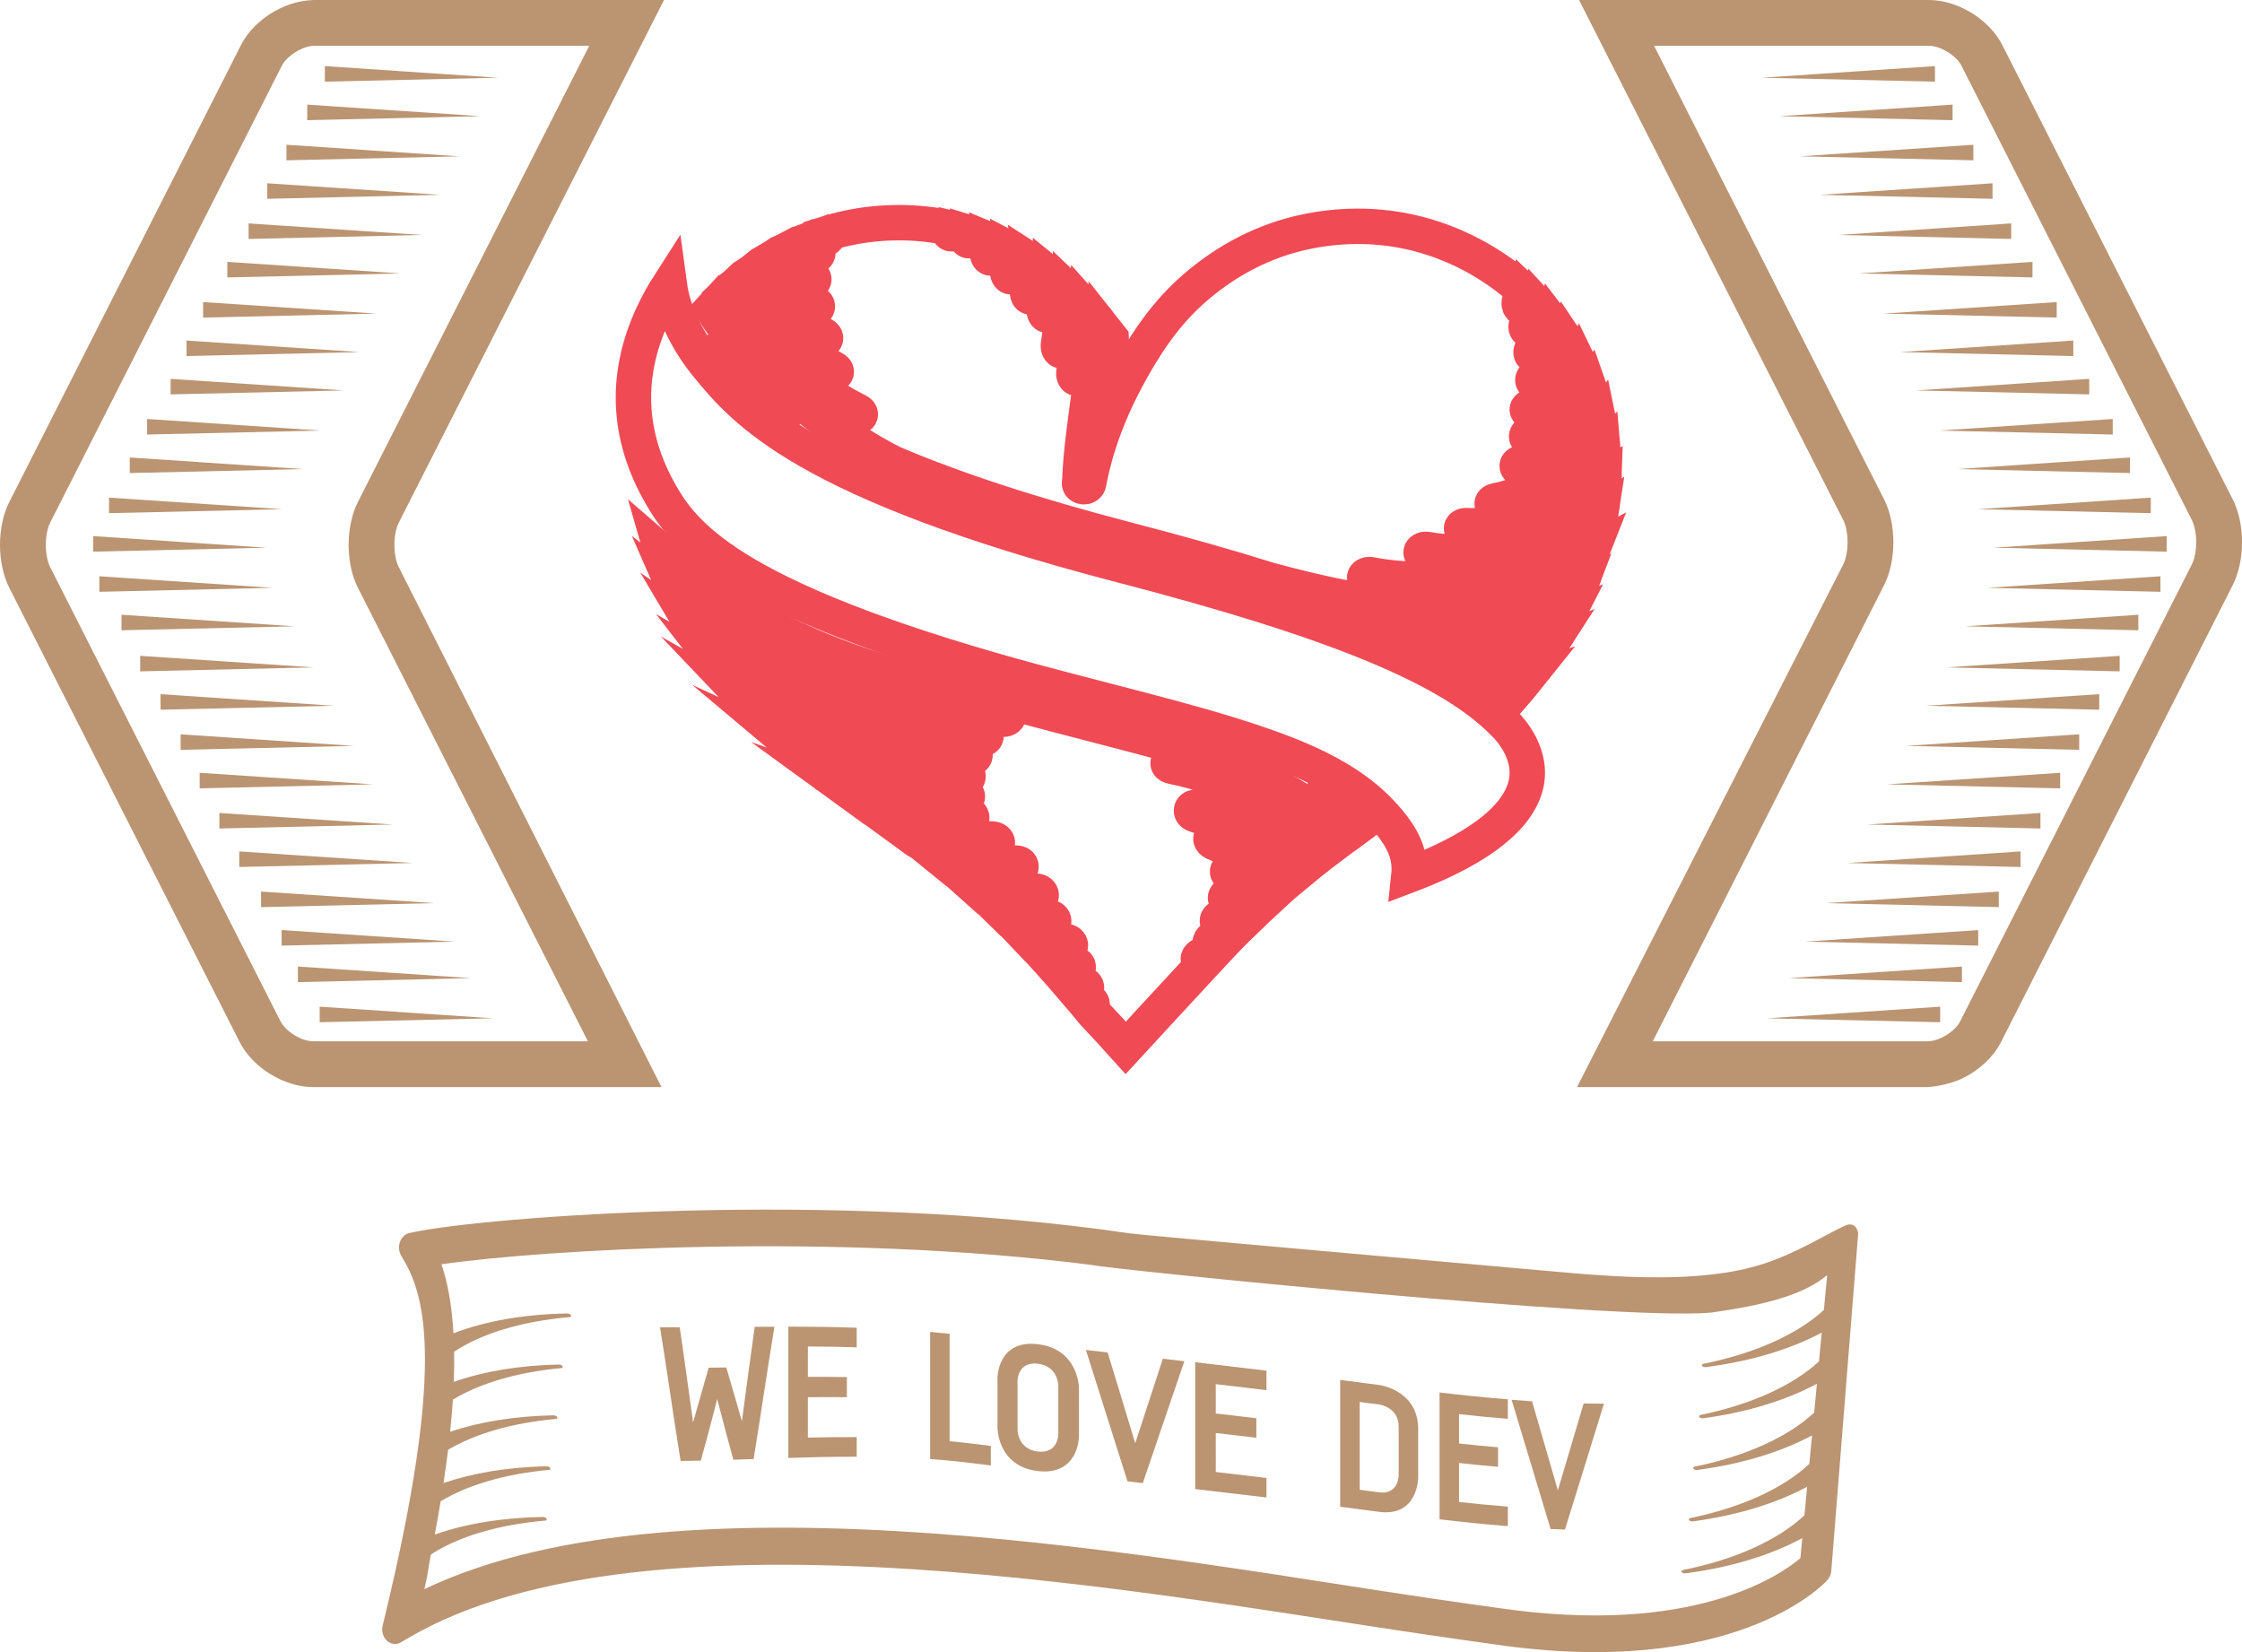 <?xml version="1.0" encoding="utf-8"?>
<!-- Generator: Adobe Illustrator 16.0.0, SVG Export Plug-In . SVG Version: 6.00 Build 0)  -->
<!DOCTYPE svg PUBLIC "-//W3C//DTD SVG 1.1//EN" "http://www.w3.org/Graphics/SVG/1.1/DTD/svg11.dtd">
<svg version="1.1" id="Layer_1" xmlns="http://www.w3.org/2000/svg" xmlns:xlink="http://www.w3.org/1999/xlink" x="0px" y="0px"
	 width="190px" height="140px" viewBox="0 0 190 140" enable-background="new 0 0 190 140" xml:space="preserve">
<g>
	<polygon fill="#BB9472" points="27.531,5.604 27.531,6.92 42.212,6.585 	"/>
	<polygon fill="#BB9472" points="26.037,8.865 26.037,10.184 40.718,9.846 	"/>
	<polygon fill="#BB9472" points="24.277,12.268 24.277,13.583 38.958,13.248 	"/>
	<polygon fill="#BB9472" points="22.649,15.531 22.649,16.846 37.333,16.509 	"/>
	<polygon fill="#BB9472" points="21.068,18.931 21.068,20.248 35.75,19.911 	"/>
	<polygon fill="#BB9472" points="19.266,22.192 19.266,23.509 33.946,23.173 	"/>
	<polygon fill="#BB9472" points="17.214,25.595 17.214,26.911 31.895,26.576 	"/>
	<polygon fill="#BB9472" points="15.807,28.855 15.807,30.173 30.488,29.836 	"/>
	<polygon fill="#BB9472" points="14.458,32.104 14.458,33.421 29.14,33.085 	"/>
	<polygon fill="#BB9472" points="12.466,35.505 12.466,36.823 27.146,36.486 	"/>
	<polygon fill="#BB9472" points="11,38.768 11,40.086 25.683,39.749 	"/>
	<polygon fill="#BB9472" points="9.241,42.168 9.241,43.486 23.923,43.15 	"/>
	<polygon fill="#BB9472" points="7.893,45.431 7.893,46.748 22.575,46.412 	"/>
	<polygon fill="#BB9472" points="8.419,48.833 8.419,50.149 23.103,49.813 	"/>
	<polygon fill="#BB9472" points="10.297,52.095 10.297,53.41 24.978,53.074 	"/>
	<polygon fill="#BB9472" points="11.879,55.575 11.879,56.891 26.561,56.556 	"/>
	<polygon fill="#BB9472" points="13.608,58.824 13.608,60.141 28.29,59.806 	"/>
	<polygon fill="#BB9472" points="15.308,62.226 15.308,63.542 29.99,63.207 	"/>
	<polygon fill="#BB9472" points="16.921,66.806 31.602,66.467 16.921,65.488 	"/>
	<polygon fill="#BB9472" points="18.592,70.206 33.273,69.871 18.592,68.89 	"/>
	<polygon fill="#BB9472" points="20.277,73.469 34.958,73.13 20.277,72.149 	"/>
	<polygon fill="#BB9472" points="22.124,76.87 36.804,76.531 22.124,75.552 	"/>
	<polygon fill="#BB9472" points="23.866,80.132 38.548,79.795 23.866,78.813 	"/>
	<polygon fill="#BB9472" points="25.245,83.226 39.925,82.888 25.245,81.906 	"/>
	<polygon fill="#BB9472" points="27.091,86.625 41.773,86.291 27.091,85.308 	"/>
	<polygon fill="#BB9472" points="163.979,5.604 149.298,6.585 163.979,6.92 	"/>
	<polygon fill="#BB9472" points="165.474,8.865 150.793,9.846 165.474,10.184 	"/>
	<polygon fill="#BB9472" points="167.232,12.268 152.552,13.248 167.232,13.583 	"/>
	<polygon fill="#BB9472" points="168.859,15.531 154.178,16.509 168.859,16.846 	"/>
	<polygon fill="#BB9472" points="170.442,18.931 155.761,19.911 170.442,20.248 	"/>
	<polygon fill="#BB9472" points="172.245,22.192 157.564,23.173 172.245,23.509 	"/>
	<polygon fill="#BB9472" points="174.297,25.595 159.615,26.576 174.297,26.911 	"/>
	<polygon fill="#BB9472" points="175.705,30.173 175.705,28.855 161.022,29.836 	"/>
	<polygon fill="#BB9472" points="177.052,33.421 177.052,32.104 162.37,33.085 	"/>
	<polygon fill="#BB9472" points="179.045,36.823 179.045,35.505 164.363,36.486 	"/>
	<polygon fill="#BB9472" points="180.51,40.086 180.51,38.768 165.829,39.749 	"/>
	<polygon fill="#BB9472" points="182.27,43.486 182.27,42.168 167.587,43.15 	"/>
	<polygon fill="#BB9472" points="183.617,46.748 183.617,45.431 168.936,46.412 	"/>
	<polygon fill="#BB9472" points="183.09,50.149 183.09,48.833 168.407,49.813 	"/>
	<polygon fill="#BB9472" points="181.214,53.41 181.214,52.095 166.531,53.074 	"/>
	<polygon fill="#BB9472" points="179.633,56.891 179.633,55.575 164.95,56.556 	"/>
	<polygon fill="#BB9472" points="177.901,60.141 177.901,58.824 163.221,59.806 	"/>
	<polygon fill="#BB9472" points="176.203,63.542 176.203,62.226 161.521,63.207 	"/>
	<polygon fill="#BB9472" points="174.589,66.806 174.589,65.488 159.907,66.467 	"/>
	<polygon fill="#BB9472" points="172.919,70.206 172.919,68.89 158.236,69.871 	"/>
	<polygon fill="#BB9472" points="171.232,73.469 171.232,72.149 156.552,73.13 	"/>
	<polygon fill="#BB9472" points="169.388,76.87 169.388,75.552 154.707,76.531 	"/>
	<polygon fill="#BB9472" points="167.645,80.132 167.645,78.813 152.962,79.795 	"/>
	<polygon fill="#BB9472" points="166.267,83.226 166.267,81.906 151.583,82.888 	"/>
	<polygon fill="#BB9472" points="164.42,86.625 164.42,85.308 149.738,86.291 	"/>
	<path fill="#BB9472" d="M33.794,48.057c-0.232-0.454-0.368-1.158-0.368-1.881c0-0.725,0.136-1.429,0.368-1.882L56.271,0.001
		l-29.626,0c0,0-0.901-0.007-1.902,0.309c-1.815,0.574-3.501,1.894-4.321,3.511L0.787,42.539C0.28,43.541,0,44.83,0,46.175
		c0,1.345,0.28,2.636,0.787,3.635l19.522,38.491c1.106,2.177,3.783,3.821,6.224,3.821h29.525L33.794,48.057z M26.533,88.24
		c-0.976,0-2.318-0.822-2.76-1.693L4.249,48.057c-0.229-0.454-0.366-1.158-0.366-1.881c0-0.725,0.137-1.429,0.366-1.882
		L23.882,5.576c0.444-0.872,1.785-1.695,2.762-1.695h23.291L30.331,42.539c-0.507,1.002-0.786,2.291-0.786,3.637
		c0,1.345,0.28,2.636,0.788,3.635l19.489,38.43H26.533z"/>
	<path fill="#BB9472" d="M189.212,42.313L169.69,3.821C168.586,1.644,165.909,0,163.466,0l-29.649,0.001l22.389,44.065
		c0.231,0.457,0.368,1.159,0.368,1.882c0,0.722-0.137,1.424-0.368,1.88l-22.559,44.293h29.708c0,0,1.389-0.049,2.912-0.714
		c1.41-0.682,2.647-1.797,3.313-3.107l19.634-38.716c0.508-1.001,0.787-2.294,0.787-3.636C190,44.604,189.721,43.311,189.212,42.313
		z M185.75,47.829l-19.634,38.718c-0.441,0.871-1.784,1.693-2.762,1.693h-23.289l19.603-38.656c0.508-1.001,0.787-2.294,0.787-3.636
		c0-1.344-0.279-2.637-0.788-3.636L140.176,3.881h23.29c0.979,0,2.32,0.823,2.762,1.695l19.522,38.49
		c0.23,0.457,0.368,1.159,0.368,1.882C186.118,46.67,185.98,47.372,185.75,47.829z"/>
</g>
<g>
	<g>
		<path fill="none" stroke="#F04A55" stroke-width="3" stroke-miterlimit="10" d="M130.251,56.349
			c-1.258,0.543-2.592,0.891-3.962,1.027c-0.42-0.305-0.862-0.606-1.326-0.905c2.189-0.323,4.331-0.904,6.384-1.729
			C130.997,55.288,130.632,55.824,130.251,56.349z"/>
		<path fill="none" stroke="#F04A55" stroke-width="3" stroke-miterlimit="10" d="M129.247,57.667
			c-0.341,0.426-0.69,0.845-1.051,1.257c-0.291-0.267-0.596-0.528-0.916-0.788C127.946,58.026,128.604,57.868,129.247,57.667z"/>
		<path fill="none" stroke="#F04A55" stroke-width="3" stroke-miterlimit="10" d="M132.126,53.451
			c-2.644,1.206-5.474,1.979-8.366,2.285c-0.733-0.43-1.52-0.853-2.36-1.273c3.87-0.046,7.721-0.781,11.346-2.161
			C132.548,52.69,132.341,53.072,132.126,53.451z"/>
		<path fill="none" stroke="#F04A55" stroke-width="3" stroke-miterlimit="10" d="M133.302,51.135
			c-4.366,1.821-9.116,2.633-13.835,2.406c-0.283-0.127-0.57-0.256-0.864-0.384c-1.056-0.459-2.19-0.921-3.402-1.386
			c1.868,0.272,3.753,0.432,5.653,0.42c2.606-0.016,5.212-0.349,7.755-0.908c1.248-0.273,2.481-0.615,3.696-1.004
			c0.54-0.172,1.075-0.365,1.596-0.592C133.716,50.177,133.516,50.659,133.302,51.135z"/>
		<path fill="none" stroke="#F04A55" stroke-width="3" stroke-miterlimit="10" d="M93.645,28.006
			c0.098,0.124,0.309,0.382,0.529,0.665c0.053,0.915,0.004,1.826-0.155,2.729c-0.366,0.793-0.687,1.605-0.971,2.43
			C93.332,31.894,93.596,29.958,93.645,28.006z"/>
		<path fill="none" stroke="#F04A55" stroke-width="3" stroke-miterlimit="10" d="M79.812,19.183
			c0.188,0.085,0.402,0.154,0.504,0.341c0.115,0.211,0.225,0.366,0.429,0.247c0.133-0.079,0.207-0.213,0.214-0.356
			c0.232,0.054,0.464,0.111,0.695,0.173c0.097,0.16,0.172,0.323,0.201,0.49c0.096,0.562,0.596,0.323,0.499-0.235
			c-0.003-0.019-0.008-0.038-0.011-0.057c0.312,0.095,0.621,0.196,0.928,0.305c0.22,0.435,0.396,0.885,0.405,1.347
			c0.013,0.57,0.544,0.572,0.532,0c-0.008-0.349-0.044-0.692-0.108-1.029c0.257,0.104,0.511,0.212,0.764,0.327
			c0.217,0.76,0.481,1.525,0.519,2.294c0.028,0.568,0.56,0.571,0.532,0c-0.031-0.625-0.086-1.246-0.166-1.866
			c0.233,0.12,0.463,0.243,0.691,0.372c0.317,1.052,0.674,2.121,0.641,3.206c-0.019,0.571,0.513,0.569,0.53,0
			c0.027-0.874-0.032-1.746-0.174-2.604c0.285,0.184,0.567,0.375,0.844,0.574c0.224,1.146,0.43,2.307,0.226,3.446
			c-0.101,0.559,0.398,0.797,0.5,0.235c0.179-0.995,0.24-1.991,0.187-2.986c0.203,0.163,0.404,0.328,0.601,0.498
			c0.072,1.766,0.227,3.526-0.09,5.266c-0.101,0.558,0.398,0.797,0.5,0.235c0.283-1.56,0.441-3.136,0.467-4.718
			c0.202,0.19,0.4,0.384,0.598,0.581c0.011,2.091,0.11,4.174-0.257,6.235c-0.098,0.558,0.401,0.796,0.5,0.235
			c0.327-1.845,0.53-3.708,0.605-5.579c0.221,0.243,0.436,0.49,0.647,0.741c0.1,4.524-1.076,9.253-1.252,13.751
			c-0.01,0.082-0.021,0.163-0.03,0.245c-0.053,0.426,0.693,0.493,0.774,0.054c0.58-3.087,1.703-6.048,3.181-8.815
			c1.432-2.683,3.083-5.229,5.329-7.301c2.617-2.414,5.776-4.203,9.244-5.047c2.845-0.691,5.834-0.807,8.718-0.285
			c3.676,0.666,7.146,2.362,9.981,4.792c0.124,0.377,0.249,0.756,0.1,1.109c-0.22,0.519,0.188,0.971,0.411,0.447
			c0.12-0.287,0.206-0.575,0.255-0.867c0.078,0.074,0.155,0.148,0.233,0.224c0.031,0.764,0.004,1.558-0.314,2.214
			c-0.248,0.511,0.249,0.784,0.499,0.27c0.267-0.552,0.457-1.126,0.565-1.716c0.146,0.157,0.289,0.316,0.43,0.477
			c-0.01,0.419-0.122,0.833-0.259,1.247c-0.179,0.542-0.132,1.355-0.614,1.703c-0.459,0.33-0.282,0.921,0.182,0.587
			c0.658-0.475,0.966-1.166,1.237-1.91c0.082-0.23,0.156-0.465,0.214-0.703c0.167,0.214,0.329,0.433,0.486,0.653
			c-0.181,1.434-0.918,3.035-2.045,3.879c-0.452,0.339-0.011,0.753,0.447,0.411c1.109-0.833,1.901-1.974,2.278-3.273
			c0.018,0.027,0.034,0.053,0.052,0.08c0.159,0.259,0.313,0.52,0.46,0.784c-0.301,0.732-0.63,1.454-1.072,2.102
			c-0.634,0.935-1.569,1.994-2.595,2.45c-0.521,0.232-0.07,0.64,0.447,0.411c1.142-0.508,2.088-1.303,2.833-2.301
			c0.369-0.497,0.663-1.056,0.923-1.636c0.175,0.36,0.339,0.724,0.491,1.09c-0.981,1.99-2.669,3.831-4.682,4.636
			c-0.524,0.209-0.297,0.711,0.235,0.499c2.032-0.813,3.721-2.246,4.848-4.081c0.168,0.478,0.317,0.959,0.448,1.445
			c-1.466,2.263-3.724,4.091-6.311,4.692c-0.556,0.129-0.32,0.628,0.235,0.5c2.509-0.583,4.77-2.056,6.346-4.074
			c0.099,0.475,0.183,0.954,0.25,1.435c-2.358,2.64-5.522,4.669-8.951,5.351c-0.56,0.112-0.322,0.611,0.236,0.5
			c3.353-0.668,6.437-2.348,8.842-4.743c0.045,0.513,0.069,1.027,0.078,1.542c-3.35,2.645-7.284,5.036-11.641,4.813
			c-0.571-0.029-0.568,0.502,0,0.531c4.323,0.223,8.246-1.72,11.632-4.238c-0.016,0.501-0.048,1.003-0.098,1.504
			c-1.93,1.352-4.031,2.461-6.256,3.239c-2.741,0.96-5.728,1.522-8.58,0.989c-0.558-0.105-0.795,0.395-0.235,0.5
			c2.914,0.544,5.915,0.372,8.74-0.531c2.182-0.697,4.268-1.75,6.183-3.026c-0.095,0.642-0.218,1.278-0.365,1.908
			c-1.039,0.684-2.23,1.163-3.373,1.599c-1.669,0.637-3.4,1.102-5.158,1.422c-3.484,0.634-7.103,0.948-10.575,0.266
			c-0.558-0.109-0.796,0.39-0.235,0.5c3.648,0.716,7.386,0.734,11.047,0.088c1.811-0.32,3.586-0.823,5.304-1.478
			c0.874-0.333,1.765-0.695,2.602-1.144c-0.134,0.34-0.273,0.678-0.374,1.041c-0.073,0.266-0.152,0.53-0.236,0.793
			c-0.709,0.383-1.465,0.671-2.239,0.924c-1.214,0.396-2.45,0.725-3.696,1.003c-2.469,0.553-4.989,0.85-7.52,0.877
			c-4.52,0.05-8.949-0.991-13.297-2.165c-3.521-1.104-7.499-2.231-11.977-3.396c-8.011-2.082-14.675-4.257-19.912-6.494
			c-3.045-1.537-5.915-3.623-8.54-5.784c-2.555-2.105-5.071-4.494-6.794-7.353c0.152-0.171,0.309-0.341,0.467-0.508
			c3.007,4.042,6.933,7.369,11.436,9.648c0.508,0.257,0.958-0.152,0.447-0.41c-4.44-2.247-8.314-5.82-11.258-9.872
			c0.177-0.174,0.356-0.344,0.539-0.51c2.132,3.004,4.961,5.485,8.237,7.188c0.506,0.263,0.954-0.147,0.447-0.411
			c-3.197-1.662-5.956-4.363-8.02-7.359c0.248-0.208,0.499-0.412,0.755-0.609c1.492,2.283,3.526,4.187,5.915,5.518
			c0.499,0.279,0.946-0.132,0.448-0.41c-2.295-1.279-4.234-3.368-5.656-5.63c0.27-0.191,0.542-0.375,0.82-0.554
			c0.966,1.535,2.116,2.963,3.701,3.898c0.493,0.291,0.938-0.12,0.446-0.41c-1.467-0.866-2.519-2.432-3.409-3.943
			c0.278-0.163,0.559-0.321,0.844-0.471c0.454,0.926,1.078,1.758,1.856,2.453c0.423,0.379,0.875,0.021,0.448-0.36
			c-0.715-0.639-1.192-1.545-1.555-2.471c0.281-0.135,0.566-0.264,0.854-0.386c0.165,0.358,0.379,0.693,0.638,1.005
			c0.365,0.439,0.81-0.013,0.449-0.449c-0.194-0.233-0.307-0.528-0.384-0.839c0.255-0.098,0.512-0.191,0.77-0.279
			c0.051,0.081,0.103,0.161,0.159,0.239c0.14,0.195,0.551-0.074,0.409-0.27c-0.028-0.041-0.051-0.083-0.07-0.129
			c0.436-0.135,0.876-0.256,1.323-0.361C74.16,18.771,77.036,18.701,79.812,19.183z"/>
		<path fill="none" stroke="#F04A55" stroke-width="3" stroke-miterlimit="10" d="M68.12,35.373
			c-3.569-2.282-5.185-4.24-6.409-5.723c-0.424-0.514-0.809-1.051-1.151-1.598c1.637,2.241,3.717,4.182,5.825,5.944
			C66.952,34.47,67.53,34.929,68.12,35.373z"/>
		<path fill="none" stroke="#F04A55" stroke-width="3" stroke-miterlimit="10" d="M55.331,26.64c0.427-0.918,0.905-1.76,1.39-2.515
			c0.023,0.169,0.049,0.34,0.082,0.512c0.393,2.117,1.53,4.397,3.205,6.426c3.035,3.679,8.116,9.835,35.015,16.826
			c18.255,4.744,27.964,8.762,32.47,13.432l0.049,0.047c0.024,0.023,2.394,2.23,1.792,5.051c-0.433,2.027-2.55,4.947-9.931,7.745
			c0.046-0.43,0.033-0.887-0.047-1.359c-0.257-1.561-1.407-2.985-2.479-4.093c-0.777-0.802-1.649-1.509-2.577-2.132
			c-2.212-1.486-4.71-2.513-7.216-3.389c-3.427-1.2-6.944-2.139-10.452-3.065c-1.555-0.41-3.111-0.812-4.667-1.216
			c-0.608-0.158-1.229-0.319-1.861-0.483c-11.656-3.029-20.412-6.142-26.026-9.251c-4.874-2.699-6.704-5.009-7.753-6.72
			C53.171,37.316,52.837,31.996,55.331,26.64z"/>
		<path fill="none" stroke="#F04A55" stroke-width="3" stroke-miterlimit="10" d="M111.879,67.864
			c-0.434-0.302-0.876-0.589-1.325-0.864c1.83,0.894,3.316,1.88,4.511,3.046c-0.081,0.059-0.162,0.119-0.242,0.178
			C113.85,69.45,112.925,68.595,111.879,67.864z"/>
		<path fill="none" stroke="#F04A55" stroke-width="3" stroke-miterlimit="10" d="M104.526,75.868
			c-0.507-0.258-0.956,0.24-0.446,0.499l1.891,1.197c-0.285,0.274-0.568,0.554-0.85,0.831c-0.033-0.02-0.069-0.036-0.11-0.049
			c-0.419-0.126-0.807-0.299-1.182-0.521c-0.492-0.292-0.938,0.208-0.446,0.498c0.341,0.202,0.698,0.531,1.07,0.736
			c-0.18,0.183-0.36,0.364-0.54,0.548c-0.038,0.037-0.091,0.092-0.157,0.162c-0.23-0.086-0.457-0.184-0.679-0.296
			c-0.216-0.108-0.662,0.303-0.447,0.41c0.191,0.097,0.386,0.286,0.583,0.462c-0.208,0.223-0.452,0.484-0.721,0.775
			c-0.147-0.063-0.291-0.128-0.435-0.199c-0.216-0.108-0.662,0.302-0.447,0.409c0.134,0.067,0.269,0.181,0.406,0.302
			c-2.53,2.729-6.613,7.163-6.613,7.163c-0.901-1.006-1.817-1.997-2.746-2.977c-0.091-0.111-0.185-0.225-0.28-0.341
			c0.079-0.06,0.138-0.142,0.165-0.238c0.067-0.237-0.078-0.385-0.308-0.455c-0.102-0.031-0.359-0.102-0.564-0.158
			c-0.229-0.274-0.459-0.547-0.692-0.818c0.181,0.059,0.363,0.112,0.547,0.159c0.553,0.14,0.789-0.448,0.235-0.589
			c-0.729-0.184-1.415-0.607-2.063-1.04c-0.168-0.188-0.336-0.378-0.504-0.565c0.536,0.174,1.079,0.33,1.629,0.465
			c0.554,0.137,0.79-0.453,0.235-0.589c-1.071-0.263-2.12-0.825-3.145-1.27c-0.227-0.241-0.455-0.48-0.683-0.72
			c0.985,0.371,1.997,0.651,3.059,0.724c0.57,0.039,0.566-0.581,0-0.619c-1.626-0.11-3.148-0.953-4.626-1.701
			c-0.143-0.141-0.286-0.281-0.429-0.422c1.182,0.358,2.399,0.591,3.639,0.693c0.569,0.046,0.565-0.573,0-0.62
			c-1.785-0.147-3.529-0.733-5.163-1.522c-0.316-0.293-0.635-0.584-0.957-0.871c0.23,0.054,0.457,0.106,0.676,0.158
			c1.437,0.348,2.91,0.556,4.384,0.656c0.57,0.037,0.566-0.582,0-0.62c-1.289-0.088-2.563-0.537-3.825-0.813
			c-0.649-0.143-1.292-0.317-1.927-0.509c-0.351-0.107-0.709-0.214-1.041-0.372c-0.296-0.247-0.593-0.491-0.893-0.734
			c0.189,0.034,0.378,0.067,0.568,0.102c1.786,0.324,3.586,0.61,5.406,0.57c0.57-0.014,0.571-0.632,0-0.62
			c-1.743,0.04-3.46-0.495-5.171-0.804c-0.775-0.141-1.567-0.251-2.284-0.597c-0.331-0.16-0.644-0.344-0.959-0.525
			c-0.067-0.05-0.133-0.099-0.2-0.147c-0.249-0.179-0.499-0.36-0.75-0.543c2.377,0.738,4.856,1.145,7.358,1.197
			c0.571,0.012,0.571-0.607,0-0.619c-3.476-0.073-6.906-1.054-10.066-2.532c-0.348-0.252-0.695-0.504-1.044-0.758
			c2.871,1.028,5.871,1.671,8.941,1.773c0.571,0.02,0.569-0.6,0-0.62c-4.068-0.137-8.004-1.405-11.669-3.192
			c-0.001-0.002-0.004-0.003-0.005-0.004c-0.688-0.533-1.365-1.079-2.032-1.641c1.404,0.652,2.846,1.224,4.317,1.712
			c1.473,0.489,2.978,0.87,4.481,1.25c1.49,0.375,2.994,0.736,4.539,0.722c0.571-0.005,0.571-0.624,0-0.62
			c-1.468,0.012-2.888-0.601-4.303-0.956c-1.452-0.366-2.902-0.738-4.328-1.198c-2.547-0.823-4.999-1.926-7.32-3.257
			c-0.524-0.504-1.036-1.018-1.535-1.543c5.396,3.065,11.376,5.044,17.545,5.814c0.566,0.071,0.559-0.55,0-0.62
			c-6.953-0.868-13.665-3.607-19.53-7.44c-0.25-0.306-0.496-0.616-0.736-0.928c2.705,1.55,5.458,3.015,8.364,4.167
			c4,1.584,8.241,2.461,12.498,3.001c0.565,0.071,0.558-0.549,0-0.62c-4.183-0.531-8.33-1.696-12.263-3.235
			c-3.451-1.351-6.683-3.196-9.871-5.075c-0.378-0.559-0.739-1.129-1.084-1.713c7.167,4.915,15.493,8.042,24.148,9.034
			c0.567,0.065,0.561-0.554,0-0.619c-9.047-1.038-17.798-4.736-25.115-10.177c-0.255-0.503-0.496-1.016-0.722-1.535
			c3.221,2.55,6.783,4.641,10.587,6.218c2.582,1.072,5.265,1.871,7.951,2.636c2.685,0.764,5.385,1.557,8.185,1.761
			c0.336,0.023,0.672,0.034,1.01,0.038c0.571,0.008,0.57-0.612,0-0.62c-2.846-0.036-5.592-1.083-8.312-1.85
			c-2.698-0.761-5.391-1.55-8.001-2.577c-4.4-1.731-8.502-4.23-12.095-7.303c-0.222-0.614-0.421-1.237-0.599-1.865
			c3.331,2.886,7.039,5.324,11.013,7.237c4.847,2.334,10.115,3.781,15.354,4.936c1.064,0.235,2.135,0.439,3.213,0.607
			c1.26,0.347,2.571,0.7,3.938,1.055c0.633,0.165,1.254,0.326,1.862,0.483c3.634,0.944,6.824,1.771,9.62,2.568
			c2.158,0.79,4.298,1.631,6.36,2.649c1.4,0.692,2.757,1.474,4.043,2.363c0.932,0.642,1.773,1.407,2.661,2.133
			c-0.211,0.156-0.421,0.312-0.629,0.469c-3.796-3.599-8.904-5.762-13.926-6.795c-0.559-0.115-0.786,0.388-0.227,0.503
			c4.834,0.994,9.756,3.358,13.437,6.831c-0.174,0.13-0.346,0.263-0.519,0.395c-2.47-2.008-5.261-3.578-8.266-4.647
			c-0.537-0.193-0.745,0.404-0.213,0.594c2.813,1.002,5.442,2.695,7.767,4.606c-0.186,0.146-0.369,0.291-0.553,0.437
			c-2.904-2.016-6.09-3.601-9.451-4.713c-0.543-0.18-0.774,0.41-0.235,0.588c3.189,1.056,6.212,2.746,8.981,4.694
			c-0.28,0.229-0.559,0.461-0.835,0.695c-1.944-1.419-4.042-2.593-6.276-3.511c-0.528-0.218-0.755,0.285-0.234,0.499
			c2.066,0.849,4.032,2.198,5.843,3.586c-0.023,0.02-0.047,0.04-0.07,0.062c-0.164,0.144-0.325,0.288-0.488,0.433
			c-1.143-0.734-2.357-1.334-3.632-1.808c-0.535-0.199-0.765,0.302-0.234,0.499c1.119,0.416,2.186,1.226,3.196,1.918
			c-0.303,0.277-0.602,0.559-0.9,0.839L104.526,75.868z"/>
	</g>
</g>
<path fill="#BB9472" d="M149.395,107.114c-5.177,1.659-12.101,1.151-18.118,0.597c-2.514-0.23-34.417-3.027-35.494-3.189
	c-25.234-3.735-54.755-1.376-60.682-0.117l-0.404,0.084c-0.357,0.076-0.661,0.357-0.799,0.74c-0.141,0.388-0.102,0.822,0.1,1.171
	l0.226,0.391c1.836,3.135,3.479,9.173-1.629,30.269l-0.165,0.688c-0.116,0.475,0.026,0.979,0.362,1.29
	c0.332,0.31,0.798,0.365,1.179,0.138l0.55-0.323c20.451-12.104,64.778-3.464,86.354-0.334c2.117,0.306,4.032,0.585,5.687,0.814
	c20.275,2.994,27.912-5.019,28.229-5.358l0.07-0.078c0.19-0.203,0.306-0.476,0.333-0.767l2.274-28.532
	c0.016-0.4-0.321-1.082-1.062-0.754C154.818,104.547,152.316,106.179,149.395,107.114z M154.565,111.006
	c-2.244,2.071-5.858,3.688-10.202,4.561c-0.123,0.024-0.174,0.101-0.123,0.179c0.053,0.074,0.195,0.121,0.319,0.105
	c3.775-0.487,7.146-1.496,9.823-2.92l-0.23,2.435c-2.225,2.052-5.762,3.659-10.021,4.533c-0.119,0.027-0.172,0.104-0.117,0.181
	c0.053,0.076,0.195,0.123,0.319,0.105c3.698-0.499,7.006-1.509,9.641-2.924l-0.23,2.444c-2.221,2.07-5.804,3.692-10.108,4.576
	c-0.123,0.021-0.173,0.102-0.123,0.179c0.057,0.077,0.196,0.122,0.32,0.105c3.738-0.494,7.077-1.506,9.728-2.925l-0.229,2.415
	c-2.211,2.07-5.773,3.696-10.071,4.585c-0.119,0.021-0.174,0.103-0.119,0.175c0.055,0.08,0.193,0.125,0.318,0.108
	c3.722-0.501,7.048-1.515,9.688-2.934l-0.229,2.418c-2.248,2.11-5.884,3.753-10.28,4.633c-0.12,0.024-0.176,0.104-0.122,0.181
	c0.052,0.074,0.192,0.119,0.318,0.105c3.811-0.495,7.211-1.528,9.901-2.985l-0.161,1.7c-1.713,1.453-9.162,6.656-25.676,4.209
	c-1.668-0.228-3.57-0.503-5.697-0.813c-20.886-3.031-63.092-11.356-85.238-0.772c0.402-1.757,0.233-1.32,0.556-2.94
	c2.329-1.515,5.708-2.523,9.674-2.867c0.123-0.012,0.179-0.084,0.127-0.166c-0.051-0.08-0.194-0.143-0.321-0.143
	c-3.447,0.06-6.569,0.575-9.157,1.492c0.18-0.964,0.35-1.907,0.5-2.82c2.282-1.384,5.456-2.319,9.163-2.66
	c0.124-0.013,0.178-0.088,0.124-0.167c-0.052-0.084-0.197-0.146-0.324-0.142c-3.261,0.074-6.229,0.567-8.722,1.421
	c0.146-0.966,0.28-1.912,0.391-2.818c2.278-1.357,5.438-2.277,9.116-2.613c0.124-0.009,0.176-0.082,0.125-0.164
	c-0.053-0.083-0.197-0.144-0.321-0.143c-3.274,0.067-6.251,0.55-8.751,1.396c0.098-0.938,0.179-1.853,0.235-2.724
	c2.275-1.387,5.454-2.324,9.168-2.672c0.123-0.009,0.18-0.085,0.123-0.164c-0.05-0.084-0.193-0.145-0.319-0.143
	c-3.336,0.074-6.368,0.583-8.894,1.472c0.035-0.894,0.041-1.738,0.028-2.553c2.334-1.553,5.75-2.585,9.775-2.933
	c0.122-0.013,0.179-0.087,0.125-0.164c-0.051-0.084-0.192-0.146-0.319-0.145c-3.656,0.065-6.96,0.644-9.638,1.679
	c-0.131-2.283-0.465-4.237-1.016-5.846c8.478-1.236,33.292-2.741,55.146,0.061c0.013,0,0.022,0.003,0.032,0.007
	c1.241,0.307,44.563,4.76,52.448,4.022c4.387-0.628,7.73-1.44,9.809-3.172L154.565,111.006z"/>
<g>
	<g>
		<path fill="#BB9472" d="M65.629,112.433c-0.705,4.31-1.059,6.871-1.764,11.207c-0.686,0.023-1.029,0.036-1.715,0.058
			c-0.548-1.969-0.82-3.03-1.368-5.142c-0.554,2.132-0.833,3.22-1.387,5.217c-0.686,0.016-1.028,0.022-1.714,0.031
			c-0.699-4.295-1.049-7.031-1.748-11.326c0.667,0,1.001,0,1.669-0.003c0.453,3.048,0.68,4.822,1.133,8.057
			c0.529-1.842,0.792-2.795,1.321-4.633c0.598-0.006,0.898-0.011,1.496-0.018c0.529,1.819,0.794,2.755,1.323,4.556
			c0.435-3.223,0.65-4.942,1.084-8C64.627,112.434,64.962,112.433,65.629,112.433z"/>
		<path fill="#BB9472" d="M72.603,112.514c0,0.659,0,0.988,0,1.658c-1.656-0.049-2.482-0.06-4.138-0.07
			c0,1.018-0.002,1.536-0.002,2.572c1.322-0.003,1.985-0.001,3.307,0.02c0,0.681,0,1.023,0,1.705
			c-1.322-0.012-1.984-0.011-3.307,0.002c0,1.381,0,2.071,0,3.424c1.656-0.036,2.483-0.048,4.139-0.042c0,0.669,0,1.004,0,1.662
			c-2.317-0.001-3.476,0.03-5.792,0.101c0-4.309,0-6.816,0-11.125C69.127,112.427,70.286,112.438,72.603,112.514z"/>
		<path fill="#BB9472" d="M78.823,112.869c0.661,0.057,0.991,0.088,1.652,0.156c0,3.628,0,5.467,0,9.104
			c1.392,0.131,2.079,0.229,3.494,0.401c0,0.661,0,0.992,0,1.653c-2.087-0.253-3.094-0.398-5.146-0.542
			C78.823,119.363,78.823,117.148,78.823,112.869z"/>
		<path fill="#BB9472" d="M91.438,117.62c0,1.655-0.001,2.481-0.001,4.137c0,0-0.028,3.306-3.485,2.901s-3.42-3.711-3.42-3.711
			c0-1.655,0-2.481,0-4.137c0,0-0.038-3.306,3.42-2.901S91.438,117.62,91.438,117.62z M89.688,117.416c0,0-0.007-1.653-1.736-1.855
			s-1.72,1.454-1.72,1.454c0,1.655,0,2.479,0,4.135c0,0-0.009,1.653,1.72,1.855s1.736-1.451,1.736-1.451
			C89.688,119.898,89.688,119.071,89.688,117.416z"/>
		<path fill="#BB9472" d="M100.368,115.351c-1.404,4.132-2.109,6.196-3.522,10.329c-0.519-0.059-0.777-0.09-1.296-0.148
			c-1.413-4.454-2.119-6.679-3.525-11.134c0.736,0.085,1.106,0.126,1.845,0.21c0.934,3.078,1.402,4.617,2.337,7.694
			c0.936-2.864,1.404-4.297,2.338-7.161C99.276,115.225,99.64,115.267,100.368,115.351z"/>
		<path fill="#BB9472" d="M107.328,116.15c0,0.661,0,0.991,0,1.652c-1.692-0.204-2.556-0.304-4.296-0.507c0,0.994,0,1.49,0,2.484
			c1.39,0.162,2.079,0.243,3.439,0.405c0,0.661,0,0.991,0,1.652c-1.36-0.162-2.05-0.241-3.439-0.403
			c0,1.321,0.002,1.981,0.002,3.304c1.74,0.202,2.602,0.302,4.294,0.506c0,0.661,0,0.992,0,1.653
			c-2.368-0.285-3.587-0.426-6.04-0.709c0-4.3,0-6.449,0-10.749C103.741,115.722,104.96,115.865,107.328,116.15z"/>
		<path fill="#BB9472" d="M120.183,121.09c0,1.655,0,2.482,0,4.138c0,0,0.002,3.316-3.304,2.888
			c-1.322-0.172-1.981-0.259-3.304-0.432c0-4.3,0-6.449,0-10.749c1.322,0.173,1.981,0.259,3.304,0.431
			C116.879,117.365,120.183,117.786,120.183,121.09z M118.531,120.885c0-1.651-1.652-1.866-1.652-1.866
			c-0.661-0.086-0.99-0.127-1.651-0.214c0,2.978,0,4.464,0,7.441c0.661,0.087,0.99,0.13,1.651,0.216
			c1.652,0.214,1.652-1.438,1.652-1.438C118.531,123.368,118.531,122.54,118.531,120.885z"/>
		<path fill="#BB9472" d="M127.786,118.581c0,0.661,0,0.99,0,1.651c-1.656-0.135-2.481-0.216-4.138-0.395c0,0.994,0,1.491,0,2.485
			c1.322,0.143,1.983,0.208,3.306,0.323c0,0.661,0,0.995,0,1.656c-1.322-0.115-1.983-0.184-3.306-0.326c0,1.321,0,1.982,0,3.305
			c1.656,0.179,2.481,0.258,4.138,0.393c0,0.661,0,0.991,0,1.652c-2.316-0.188-3.474-0.311-5.79-0.578c0-4.3,0-6.449,0-10.749
			C124.313,118.267,125.47,118.393,127.786,118.581z"/>
		<path fill="#BB9472" d="M135.926,118.95c-1.322,4.292-1.981,6.426-3.304,10.669c-0.484-0.019-0.73-0.028-1.215-0.053
			c-1.322-4.359-1.981-6.549-3.304-10.945c0.692,0.055,1.039,0.079,1.731,0.124c0.875,3.027,1.314,4.535,2.189,7.545
			c0.875-2.933,1.309-4.403,2.184-7.356C134.895,118.947,135.239,118.95,135.926,118.95z"/>
	</g>
</g>
</svg>
